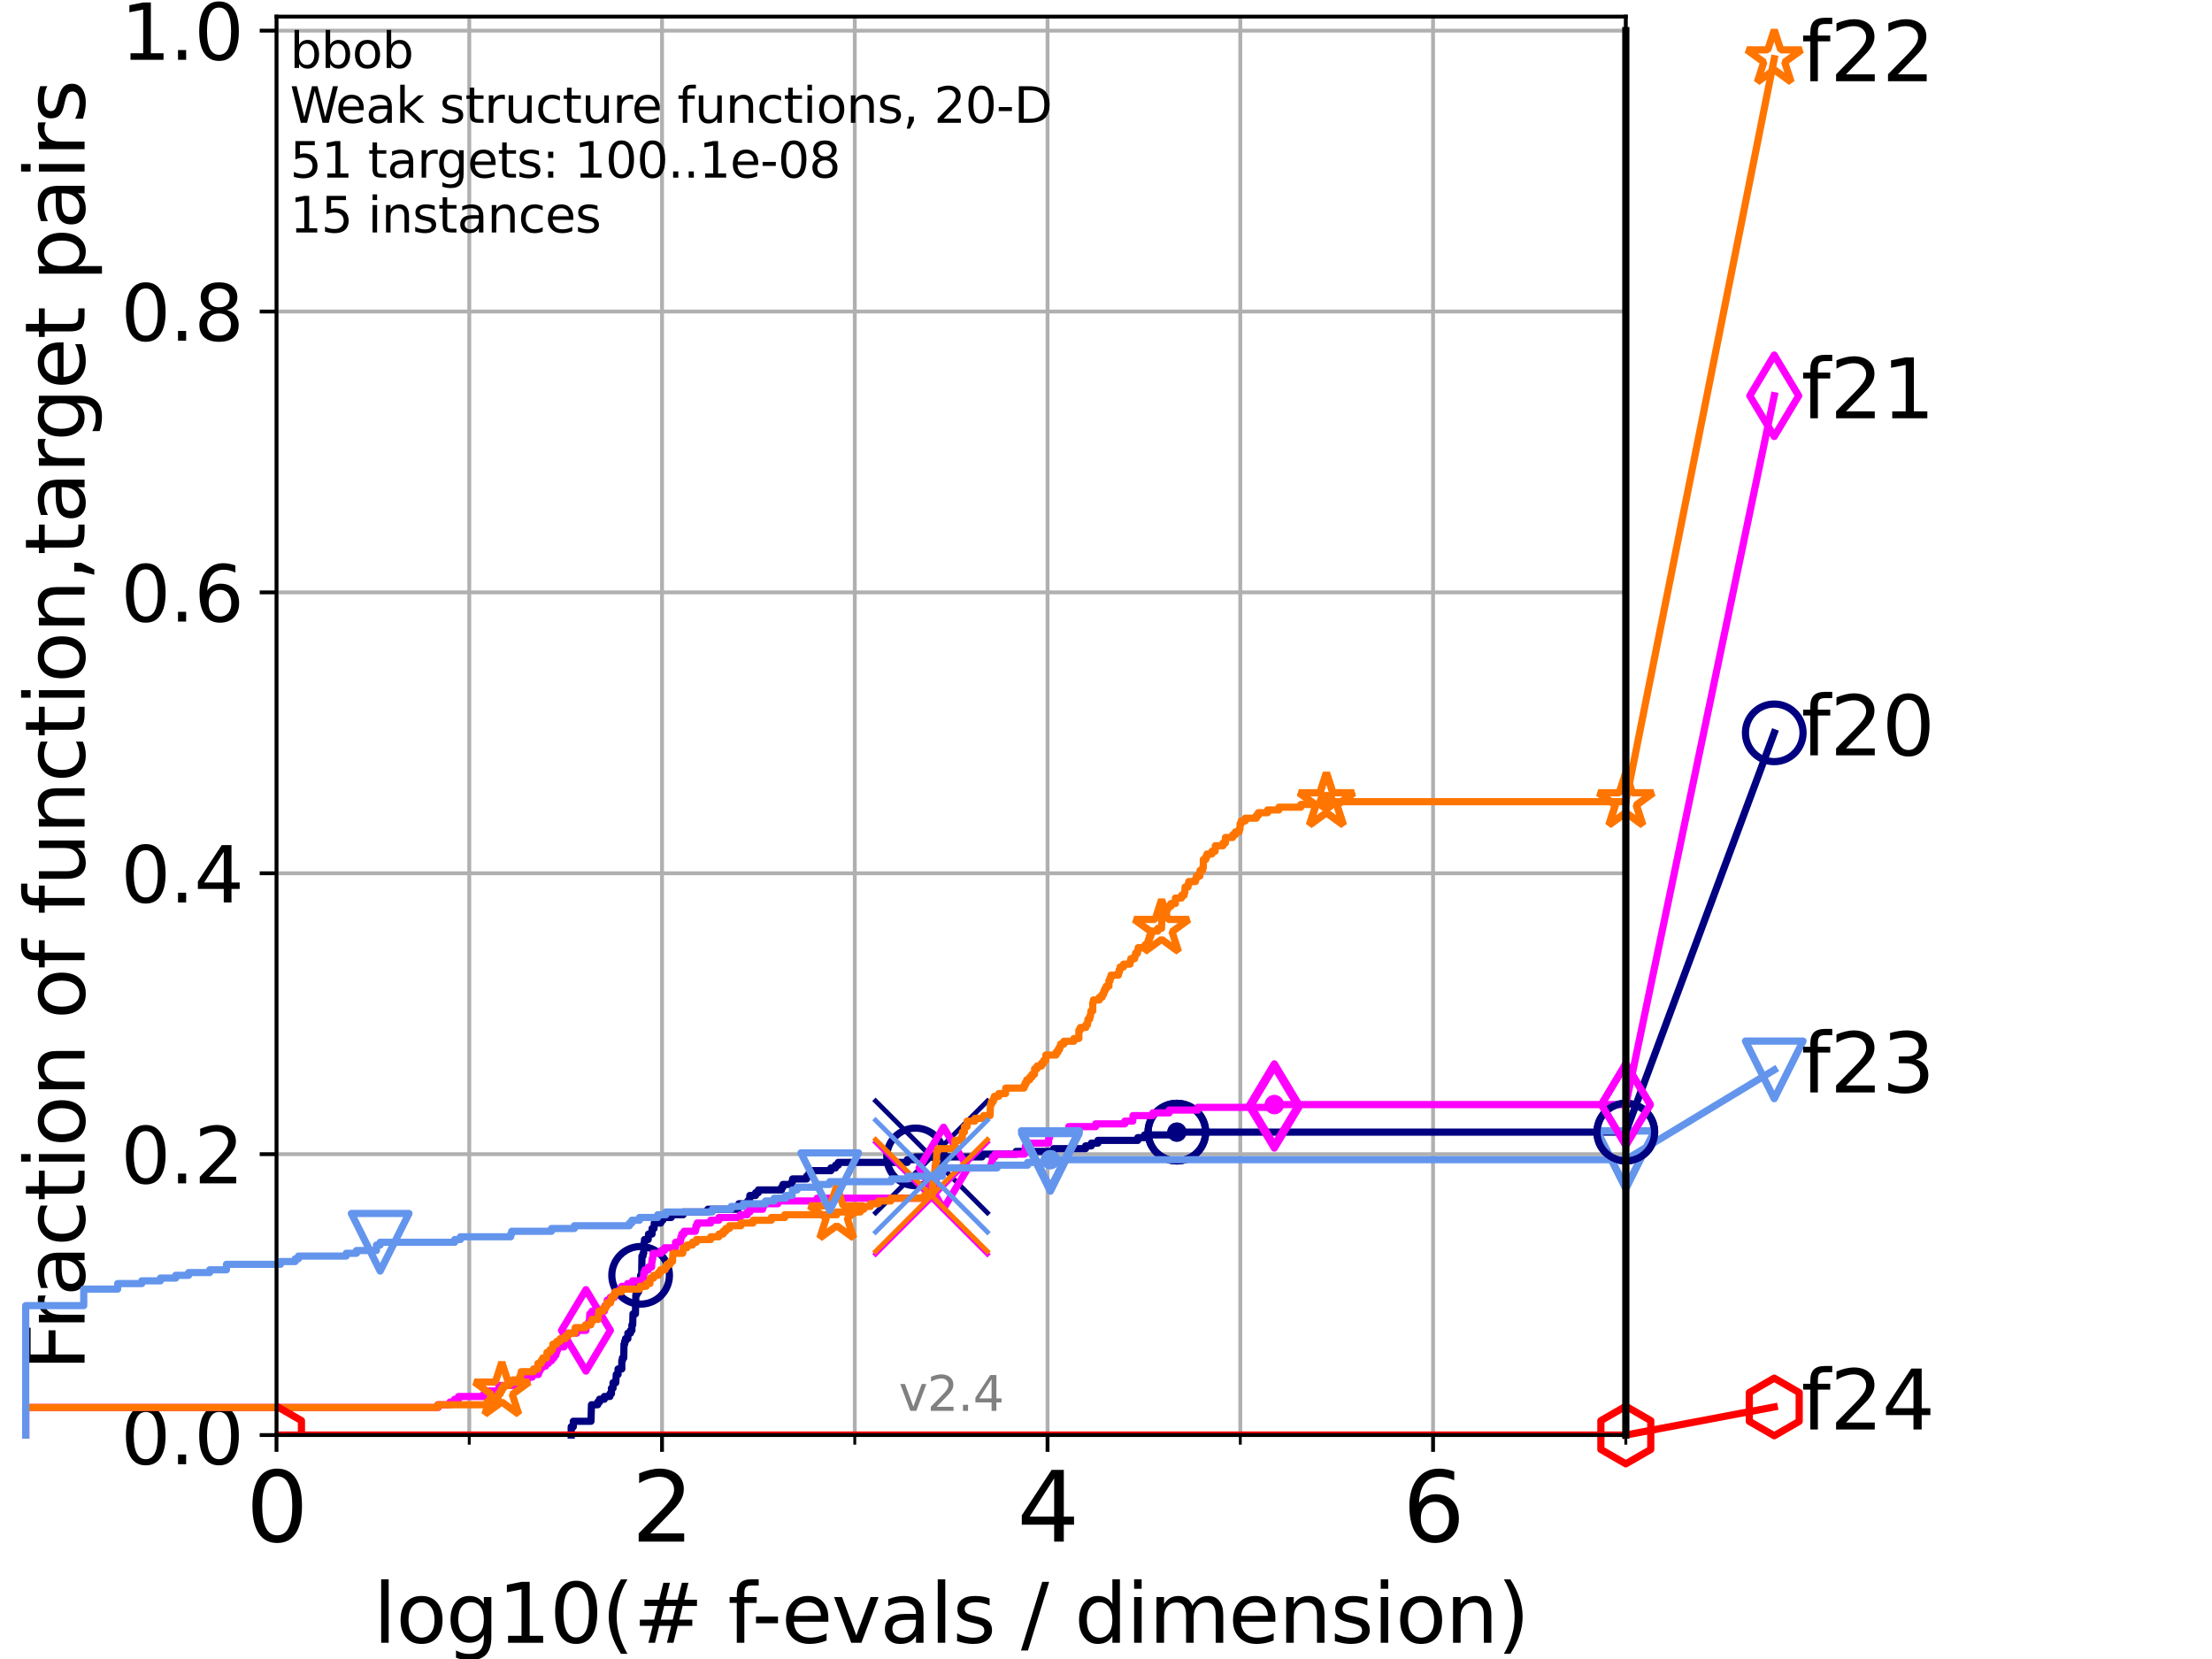 <?xml version="1.0" encoding="utf-8" standalone="no"?>
<!DOCTYPE svg PUBLIC "-//W3C//DTD SVG 1.1//EN"
  "http://www.w3.org/Graphics/SVG/1.1/DTD/svg11.dtd">
<svg height="345.6pt" version="1.1" viewBox="0 0 460.8 345.6" width="460.8pt" xmlns="http://www.w3.org/2000/svg" xmlns:xlink="http://www.w3.org/1999/xlink">
 <defs>
  <style type="text/css">*{stroke-linecap:butt;stroke-linejoin:round;}</style>
 </defs>
 <g id="figure_1">
  <g id="patch_1">
   <path d="M 0 345.6 
L 460.8 345.6 
L 460.8 0 
L 0 0 
z
" style="fill:#ffffff;"/>
  </g>
  <g id="axes_1">
   <g id="patch_2">
    <path d="M 57.6 298.944 
L 338.688 298.944 
L 338.688 3.456 
L 57.6 3.456 
z
" style="fill:#ffffff;"/>
   </g>
   <g id="matplotlib.axis_1">
    <g id="xtick_1">
     <g id="line2d_1">
      <path clip-path="url(#p11244eba39)" d="M 57.6 298.944 
L 57.6 3.456 
" style="fill:none;stroke:#b0b0b0;stroke-linecap:square;stroke-width:0.8;"/>
     </g>
     <g id="line2d_2">
      <defs>
       <path d="M 0 0 
L 0 3.5 
" id="m7b7a8f1fec" style="stroke:#000000;stroke-width:0.8;"/>
      </defs>
      <g>
       <use style="stroke:#000000;stroke-width:0.8;" x="57.6" xlink:href="#m7b7a8f1fec" y="298.944"/>
      </g>
     </g>
     <g id="text_1">
      <!-- 0 -->
      <g transform="translate(51.237 321.141)scale(0.2 -0.2)">
       <defs>
        <path d="M 2034 4250 
Q 1547 4250 1301 3770 
Q 1056 3291 1056 2328 
Q 1056 1369 1301 889 
Q 1547 409 2034 409 
Q 2525 409 2770 889 
Q 3016 1369 3016 2328 
Q 3016 3291 2770 3770 
Q 2525 4250 2034 4250 
z
M 2034 4750 
Q 2819 4750 3233 4129 
Q 3647 3509 3647 2328 
Q 3647 1150 3233 529 
Q 2819 -91 2034 -91 
Q 1250 -91 836 529 
Q 422 1150 422 2328 
Q 422 3509 836 4129 
Q 1250 4750 2034 4750 
z
" id="DejaVuSans-30" transform="scale(0.016)"/>
       </defs>
       <use xlink:href="#DejaVuSans-30"/>
      </g>
     </g>
    </g>
    <g id="xtick_2">
     <g id="line2d_3">
      <path clip-path="url(#p11244eba39)" d="M 137.911 298.944 
L 137.911 3.456 
" style="fill:none;stroke:#b0b0b0;stroke-linecap:square;stroke-width:0.8;"/>
     </g>
     <g id="line2d_4">
      <g>
       <use style="stroke:#000000;stroke-width:0.8;" x="137.911" xlink:href="#m7b7a8f1fec" y="298.944"/>
      </g>
     </g>
     <g id="text_2">
      <!-- 2 -->
      <g transform="translate(131.548 321.141)scale(0.2 -0.2)">
       <defs>
        <path d="M 1228 531 
L 3431 531 
L 3431 0 
L 469 0 
L 469 531 
Q 828 903 1448 1529 
Q 2069 2156 2228 2338 
Q 2531 2678 2651 2914 
Q 2772 3150 2772 3378 
Q 2772 3750 2511 3984 
Q 2250 4219 1831 4219 
Q 1534 4219 1204 4116 
Q 875 4013 500 3803 
L 500 4441 
Q 881 4594 1212 4672 
Q 1544 4750 1819 4750 
Q 2544 4750 2975 4387 
Q 3406 4025 3406 3419 
Q 3406 3131 3298 2873 
Q 3191 2616 2906 2266 
Q 2828 2175 2409 1742 
Q 1991 1309 1228 531 
z
" id="DejaVuSans-32" transform="scale(0.016)"/>
       </defs>
       <use xlink:href="#DejaVuSans-32"/>
      </g>
     </g>
    </g>
    <g id="xtick_3">
     <g id="line2d_5">
      <path clip-path="url(#p11244eba39)" d="M 218.222 298.944 
L 218.222 3.456 
" style="fill:none;stroke:#b0b0b0;stroke-linecap:square;stroke-width:0.8;"/>
     </g>
     <g id="line2d_6">
      <g>
       <use style="stroke:#000000;stroke-width:0.8;" x="218.222" xlink:href="#m7b7a8f1fec" y="298.944"/>
      </g>
     </g>
     <g id="text_3">
      <!-- 4 -->
      <g transform="translate(211.859 321.141)scale(0.2 -0.2)">
       <defs>
        <path d="M 2419 4116 
L 825 1625 
L 2419 1625 
L 2419 4116 
z
M 2253 4666 
L 3047 4666 
L 3047 1625 
L 3713 1625 
L 3713 1100 
L 3047 1100 
L 3047 0 
L 2419 0 
L 2419 1100 
L 313 1100 
L 313 1709 
L 2253 4666 
z
" id="DejaVuSans-34" transform="scale(0.016)"/>
       </defs>
       <use xlink:href="#DejaVuSans-34"/>
      </g>
     </g>
    </g>
    <g id="xtick_4">
     <g id="line2d_7">
      <path clip-path="url(#p11244eba39)" d="M 298.533 298.944 
L 298.533 3.456 
" style="fill:none;stroke:#b0b0b0;stroke-linecap:square;stroke-width:0.8;"/>
     </g>
     <g id="line2d_8">
      <g>
       <use style="stroke:#000000;stroke-width:0.8;" x="298.533" xlink:href="#m7b7a8f1fec" y="298.944"/>
      </g>
     </g>
     <g id="text_4">
      <!-- 6 -->
      <g transform="translate(292.17 321.141)scale(0.2 -0.2)">
       <defs>
        <path d="M 2113 2584 
Q 1688 2584 1439 2293 
Q 1191 2003 1191 1497 
Q 1191 994 1439 701 
Q 1688 409 2113 409 
Q 2538 409 2786 701 
Q 3034 994 3034 1497 
Q 3034 2003 2786 2293 
Q 2538 2584 2113 2584 
z
M 3366 4563 
L 3366 3988 
Q 3128 4100 2886 4159 
Q 2644 4219 2406 4219 
Q 1781 4219 1451 3797 
Q 1122 3375 1075 2522 
Q 1259 2794 1537 2939 
Q 1816 3084 2150 3084 
Q 2853 3084 3261 2657 
Q 3669 2231 3669 1497 
Q 3669 778 3244 343 
Q 2819 -91 2113 -91 
Q 1303 -91 875 529 
Q 447 1150 447 2328 
Q 447 3434 972 4092 
Q 1497 4750 2381 4750 
Q 2619 4750 2861 4703 
Q 3103 4656 3366 4563 
z
" id="DejaVuSans-36" transform="scale(0.016)"/>
       </defs>
       <use xlink:href="#DejaVuSans-36"/>
      </g>
     </g>
    </g>
    <g id="xtick_5">
     <g id="line2d_9">
      <path clip-path="url(#p11244eba39)" d="M 97.755 298.944 
L 97.755 3.456 
" style="fill:none;stroke:#b0b0b0;stroke-linecap:square;stroke-width:0.8;"/>
     </g>
     <g id="line2d_10">
      <defs>
       <path d="M 0 0 
L 0 2 
" id="mbb6ff97921" style="stroke:#000000;stroke-width:0.6;"/>
      </defs>
      <g>
       <use style="stroke:#000000;stroke-width:0.6;" x="97.755" xlink:href="#mbb6ff97921" y="298.944"/>
      </g>
     </g>
    </g>
    <g id="xtick_6">
     <g id="line2d_11">
      <path clip-path="url(#p11244eba39)" d="M 178.066 298.944 
L 178.066 3.456 
" style="fill:none;stroke:#b0b0b0;stroke-linecap:square;stroke-width:0.8;"/>
     </g>
     <g id="line2d_12">
      <g>
       <use style="stroke:#000000;stroke-width:0.6;" x="178.066" xlink:href="#mbb6ff97921" y="298.944"/>
      </g>
     </g>
    </g>
    <g id="xtick_7">
     <g id="line2d_13">
      <path clip-path="url(#p11244eba39)" d="M 258.377 298.944 
L 258.377 3.456 
" style="fill:none;stroke:#b0b0b0;stroke-linecap:square;stroke-width:0.8;"/>
     </g>
     <g id="line2d_14">
      <g>
       <use style="stroke:#000000;stroke-width:0.6;" x="258.377" xlink:href="#mbb6ff97921" y="298.944"/>
      </g>
     </g>
    </g>
    <g id="xtick_8">
     <g id="line2d_15">
      <path clip-path="url(#p11244eba39)" d="M 338.688 298.944 
L 338.688 3.456 
" style="fill:none;stroke:#b0b0b0;stroke-linecap:square;stroke-width:0.8;"/>
     </g>
     <g id="line2d_16">
      <g>
       <use style="stroke:#000000;stroke-width:0.6;" x="338.688" xlink:href="#mbb6ff97921" y="298.944"/>
      </g>
     </g>
    </g>
    <g id="text_5">
     <!-- log10(# f-evals / dimension) -->
     <g transform="translate(77.764 342.218)scale(0.17 -0.17)">
      <defs>
       <path d="M 603 4863 
L 1178 4863 
L 1178 0 
L 603 0 
L 603 4863 
z
" id="DejaVuSans-6c" transform="scale(0.016)"/>
       <path d="M 1959 3097 
Q 1497 3097 1228 2736 
Q 959 2375 959 1747 
Q 959 1119 1226 758 
Q 1494 397 1959 397 
Q 2419 397 2687 759 
Q 2956 1122 2956 1747 
Q 2956 2369 2687 2733 
Q 2419 3097 1959 3097 
z
M 1959 3584 
Q 2709 3584 3137 3096 
Q 3566 2609 3566 1747 
Q 3566 888 3137 398 
Q 2709 -91 1959 -91 
Q 1206 -91 779 398 
Q 353 888 353 1747 
Q 353 2609 779 3096 
Q 1206 3584 1959 3584 
z
" id="DejaVuSans-6f" transform="scale(0.016)"/>
       <path d="M 2906 1791 
Q 2906 2416 2648 2759 
Q 2391 3103 1925 3103 
Q 1463 3103 1205 2759 
Q 947 2416 947 1791 
Q 947 1169 1205 825 
Q 1463 481 1925 481 
Q 2391 481 2648 825 
Q 2906 1169 2906 1791 
z
M 3481 434 
Q 3481 -459 3084 -895 
Q 2688 -1331 1869 -1331 
Q 1566 -1331 1297 -1286 
Q 1028 -1241 775 -1147 
L 775 -588 
Q 1028 -725 1275 -790 
Q 1522 -856 1778 -856 
Q 2344 -856 2625 -561 
Q 2906 -266 2906 331 
L 2906 616 
Q 2728 306 2450 153 
Q 2172 0 1784 0 
Q 1141 0 747 490 
Q 353 981 353 1791 
Q 353 2603 747 3093 
Q 1141 3584 1784 3584 
Q 2172 3584 2450 3431 
Q 2728 3278 2906 2969 
L 2906 3500 
L 3481 3500 
L 3481 434 
z
" id="DejaVuSans-67" transform="scale(0.016)"/>
       <path d="M 794 531 
L 1825 531 
L 1825 4091 
L 703 3866 
L 703 4441 
L 1819 4666 
L 2450 4666 
L 2450 531 
L 3481 531 
L 3481 0 
L 794 0 
L 794 531 
z
" id="DejaVuSans-31" transform="scale(0.016)"/>
       <path d="M 1984 4856 
Q 1566 4138 1362 3434 
Q 1159 2731 1159 2009 
Q 1159 1288 1364 580 
Q 1569 -128 1984 -844 
L 1484 -844 
Q 1016 -109 783 600 
Q 550 1309 550 2009 
Q 550 2706 781 3412 
Q 1013 4119 1484 4856 
L 1984 4856 
z
" id="DejaVuSans-28" transform="scale(0.016)"/>
       <path d="M 3272 2816 
L 2363 2816 
L 2100 1772 
L 3016 1772 
L 3272 2816 
z
M 2803 4594 
L 2478 3297 
L 3391 3297 
L 3719 4594 
L 4219 4594 
L 3897 3297 
L 4872 3297 
L 4872 2816 
L 3775 2816 
L 3519 1772 
L 4513 1772 
L 4513 1294 
L 3397 1294 
L 3072 0 
L 2572 0 
L 2894 1294 
L 1978 1294 
L 1656 0 
L 1153 0 
L 1478 1294 
L 494 1294 
L 494 1772 
L 1594 1772 
L 1856 2816 
L 850 2816 
L 850 3297 
L 1978 3297 
L 2297 4594 
L 2803 4594 
z
" id="DejaVuSans-23" transform="scale(0.016)"/>
       <path id="DejaVuSans-20" transform="scale(0.016)"/>
       <path d="M 2375 4863 
L 2375 4384 
L 1825 4384 
Q 1516 4384 1395 4259 
Q 1275 4134 1275 3809 
L 1275 3500 
L 2222 3500 
L 2222 3053 
L 1275 3053 
L 1275 0 
L 697 0 
L 697 3053 
L 147 3053 
L 147 3500 
L 697 3500 
L 697 3744 
Q 697 4328 969 4595 
Q 1241 4863 1831 4863 
L 2375 4863 
z
" id="DejaVuSans-66" transform="scale(0.016)"/>
       <path d="M 313 2009 
L 1997 2009 
L 1997 1497 
L 313 1497 
L 313 2009 
z
" id="DejaVuSans-2d" transform="scale(0.016)"/>
       <path d="M 3597 1894 
L 3597 1613 
L 953 1613 
Q 991 1019 1311 708 
Q 1631 397 2203 397 
Q 2534 397 2845 478 
Q 3156 559 3463 722 
L 3463 178 
Q 3153 47 2828 -22 
Q 2503 -91 2169 -91 
Q 1331 -91 842 396 
Q 353 884 353 1716 
Q 353 2575 817 3079 
Q 1281 3584 2069 3584 
Q 2775 3584 3186 3129 
Q 3597 2675 3597 1894 
z
M 3022 2063 
Q 3016 2534 2758 2815 
Q 2500 3097 2075 3097 
Q 1594 3097 1305 2825 
Q 1016 2553 972 2059 
L 3022 2063 
z
" id="DejaVuSans-65" transform="scale(0.016)"/>
       <path d="M 191 3500 
L 800 3500 
L 1894 563 
L 2988 3500 
L 3597 3500 
L 2284 0 
L 1503 0 
L 191 3500 
z
" id="DejaVuSans-76" transform="scale(0.016)"/>
       <path d="M 2194 1759 
Q 1497 1759 1228 1600 
Q 959 1441 959 1056 
Q 959 750 1161 570 
Q 1363 391 1709 391 
Q 2188 391 2477 730 
Q 2766 1069 2766 1631 
L 2766 1759 
L 2194 1759 
z
M 3341 1997 
L 3341 0 
L 2766 0 
L 2766 531 
Q 2569 213 2275 61 
Q 1981 -91 1556 -91 
Q 1019 -91 701 211 
Q 384 513 384 1019 
Q 384 1609 779 1909 
Q 1175 2209 1959 2209 
L 2766 2209 
L 2766 2266 
Q 2766 2663 2505 2880 
Q 2244 3097 1772 3097 
Q 1472 3097 1187 3025 
Q 903 2953 641 2809 
L 641 3341 
Q 956 3463 1253 3523 
Q 1550 3584 1831 3584 
Q 2591 3584 2966 3190 
Q 3341 2797 3341 1997 
z
" id="DejaVuSans-61" transform="scale(0.016)"/>
       <path d="M 2834 3397 
L 2834 2853 
Q 2591 2978 2328 3040 
Q 2066 3103 1784 3103 
Q 1356 3103 1142 2972 
Q 928 2841 928 2578 
Q 928 2378 1081 2264 
Q 1234 2150 1697 2047 
L 1894 2003 
Q 2506 1872 2764 1633 
Q 3022 1394 3022 966 
Q 3022 478 2636 193 
Q 2250 -91 1575 -91 
Q 1294 -91 989 -36 
Q 684 19 347 128 
L 347 722 
Q 666 556 975 473 
Q 1284 391 1588 391 
Q 1994 391 2212 530 
Q 2431 669 2431 922 
Q 2431 1156 2273 1281 
Q 2116 1406 1581 1522 
L 1381 1569 
Q 847 1681 609 1914 
Q 372 2147 372 2553 
Q 372 3047 722 3315 
Q 1072 3584 1716 3584 
Q 2034 3584 2315 3537 
Q 2597 3491 2834 3397 
z
" id="DejaVuSans-73" transform="scale(0.016)"/>
       <path d="M 1625 4666 
L 2156 4666 
L 531 -594 
L 0 -594 
L 1625 4666 
z
" id="DejaVuSans-2f" transform="scale(0.016)"/>
       <path d="M 2906 2969 
L 2906 4863 
L 3481 4863 
L 3481 0 
L 2906 0 
L 2906 525 
Q 2725 213 2448 61 
Q 2172 -91 1784 -91 
Q 1150 -91 751 415 
Q 353 922 353 1747 
Q 353 2572 751 3078 
Q 1150 3584 1784 3584 
Q 2172 3584 2448 3432 
Q 2725 3281 2906 2969 
z
M 947 1747 
Q 947 1113 1208 752 
Q 1469 391 1925 391 
Q 2381 391 2643 752 
Q 2906 1113 2906 1747 
Q 2906 2381 2643 2742 
Q 2381 3103 1925 3103 
Q 1469 3103 1208 2742 
Q 947 2381 947 1747 
z
" id="DejaVuSans-64" transform="scale(0.016)"/>
       <path d="M 603 3500 
L 1178 3500 
L 1178 0 
L 603 0 
L 603 3500 
z
M 603 4863 
L 1178 4863 
L 1178 4134 
L 603 4134 
L 603 4863 
z
" id="DejaVuSans-69" transform="scale(0.016)"/>
       <path d="M 3328 2828 
Q 3544 3216 3844 3400 
Q 4144 3584 4550 3584 
Q 5097 3584 5394 3201 
Q 5691 2819 5691 2113 
L 5691 0 
L 5113 0 
L 5113 2094 
Q 5113 2597 4934 2840 
Q 4756 3084 4391 3084 
Q 3944 3084 3684 2787 
Q 3425 2491 3425 1978 
L 3425 0 
L 2847 0 
L 2847 2094 
Q 2847 2600 2669 2842 
Q 2491 3084 2119 3084 
Q 1678 3084 1418 2786 
Q 1159 2488 1159 1978 
L 1159 0 
L 581 0 
L 581 3500 
L 1159 3500 
L 1159 2956 
Q 1356 3278 1631 3431 
Q 1906 3584 2284 3584 
Q 2666 3584 2933 3390 
Q 3200 3197 3328 2828 
z
" id="DejaVuSans-6d" transform="scale(0.016)"/>
       <path d="M 3513 2113 
L 3513 0 
L 2938 0 
L 2938 2094 
Q 2938 2591 2744 2837 
Q 2550 3084 2163 3084 
Q 1697 3084 1428 2787 
Q 1159 2491 1159 1978 
L 1159 0 
L 581 0 
L 581 3500 
L 1159 3500 
L 1159 2956 
Q 1366 3272 1645 3428 
Q 1925 3584 2291 3584 
Q 2894 3584 3203 3211 
Q 3513 2838 3513 2113 
z
" id="DejaVuSans-6e" transform="scale(0.016)"/>
       <path d="M 513 4856 
L 1013 4856 
Q 1481 4119 1714 3412 
Q 1947 2706 1947 2009 
Q 1947 1309 1714 600 
Q 1481 -109 1013 -844 
L 513 -844 
Q 928 -128 1133 580 
Q 1338 1288 1338 2009 
Q 1338 2731 1133 3434 
Q 928 4138 513 4856 
z
" id="DejaVuSans-29" transform="scale(0.016)"/>
      </defs>
      <use xlink:href="#DejaVuSans-6c"/>
      <use x="27.783" xlink:href="#DejaVuSans-6f"/>
      <use x="88.965" xlink:href="#DejaVuSans-67"/>
      <use x="152.441" xlink:href="#DejaVuSans-31"/>
      <use x="216.064" xlink:href="#DejaVuSans-30"/>
      <use x="279.688" xlink:href="#DejaVuSans-28"/>
      <use x="318.701" xlink:href="#DejaVuSans-23"/>
      <use x="402.49" xlink:href="#DejaVuSans-20"/>
      <use x="434.277" xlink:href="#DejaVuSans-66"/>
      <use x="463.982" xlink:href="#DejaVuSans-2d"/>
      <use x="500.066" xlink:href="#DejaVuSans-65"/>
      <use x="561.59" xlink:href="#DejaVuSans-76"/>
      <use x="620.77" xlink:href="#DejaVuSans-61"/>
      <use x="682.049" xlink:href="#DejaVuSans-6c"/>
      <use x="709.832" xlink:href="#DejaVuSans-73"/>
      <use x="761.932" xlink:href="#DejaVuSans-20"/>
      <use x="793.719" xlink:href="#DejaVuSans-2f"/>
      <use x="827.41" xlink:href="#DejaVuSans-20"/>
      <use x="859.197" xlink:href="#DejaVuSans-64"/>
      <use x="922.674" xlink:href="#DejaVuSans-69"/>
      <use x="950.457" xlink:href="#DejaVuSans-6d"/>
      <use x="1047.869" xlink:href="#DejaVuSans-65"/>
      <use x="1109.393" xlink:href="#DejaVuSans-6e"/>
      <use x="1172.771" xlink:href="#DejaVuSans-73"/>
      <use x="1224.871" xlink:href="#DejaVuSans-69"/>
      <use x="1252.654" xlink:href="#DejaVuSans-6f"/>
      <use x="1313.836" xlink:href="#DejaVuSans-6e"/>
      <use x="1377.215" xlink:href="#DejaVuSans-29"/>
     </g>
    </g>
   </g>
   <g id="matplotlib.axis_2">
    <g id="ytick_1">
     <g id="line2d_17">
      <path clip-path="url(#p11244eba39)" d="M 57.6 298.944 
L 338.688 298.944 
" style="fill:none;stroke:#b0b0b0;stroke-linecap:square;stroke-width:0.8;"/>
     </g>
     <g id="line2d_18">
      <defs>
       <path d="M 0 0 
L -3.5 0 
" id="m25467fbb8b" style="stroke:#000000;stroke-width:0.8;"/>
      </defs>
      <g>
       <use style="stroke:#000000;stroke-width:0.8;" x="57.6" xlink:href="#m25467fbb8b" y="298.944"/>
      </g>
     </g>
     <g id="text_6">
      <!-- 0.0 -->
      <g transform="translate(25.155 305.023)scale(0.16 -0.16)">
       <defs>
        <path d="M 684 794 
L 1344 794 
L 1344 0 
L 684 0 
L 684 794 
z
" id="DejaVuSans-2e" transform="scale(0.016)"/>
       </defs>
       <use xlink:href="#DejaVuSans-30"/>
       <use x="63.623" xlink:href="#DejaVuSans-2e"/>
       <use x="95.41" xlink:href="#DejaVuSans-30"/>
      </g>
     </g>
    </g>
    <g id="ytick_2">
     <g id="line2d_19">
      <path clip-path="url(#p11244eba39)" d="M 57.6 240.432 
L 338.688 240.432 
" style="fill:none;stroke:#b0b0b0;stroke-linecap:square;stroke-width:0.8;"/>
     </g>
     <g id="line2d_20">
      <g>
       <use style="stroke:#000000;stroke-width:0.8;" x="57.6" xlink:href="#m25467fbb8b" y="240.432"/>
      </g>
     </g>
     <g id="text_7">
      <!-- 0.2 -->
      <g transform="translate(25.155 246.51)scale(0.16 -0.16)">
       <use xlink:href="#DejaVuSans-30"/>
       <use x="63.623" xlink:href="#DejaVuSans-2e"/>
       <use x="95.41" xlink:href="#DejaVuSans-32"/>
      </g>
     </g>
    </g>
    <g id="ytick_3">
     <g id="line2d_21">
      <path clip-path="url(#p11244eba39)" d="M 57.6 181.919 
L 338.688 181.919 
" style="fill:none;stroke:#b0b0b0;stroke-linecap:square;stroke-width:0.8;"/>
     </g>
     <g id="line2d_22">
      <g>
       <use style="stroke:#000000;stroke-width:0.8;" x="57.6" xlink:href="#m25467fbb8b" y="181.919"/>
      </g>
     </g>
     <g id="text_8">
      <!-- 0.4 -->
      <g transform="translate(25.155 187.998)scale(0.16 -0.16)">
       <use xlink:href="#DejaVuSans-30"/>
       <use x="63.623" xlink:href="#DejaVuSans-2e"/>
       <use x="95.41" xlink:href="#DejaVuSans-34"/>
      </g>
     </g>
    </g>
    <g id="ytick_4">
     <g id="line2d_23">
      <path clip-path="url(#p11244eba39)" d="M 57.6 123.407 
L 338.688 123.407 
" style="fill:none;stroke:#b0b0b0;stroke-linecap:square;stroke-width:0.8;"/>
     </g>
     <g id="line2d_24">
      <g>
       <use style="stroke:#000000;stroke-width:0.8;" x="57.6" xlink:href="#m25467fbb8b" y="123.407"/>
      </g>
     </g>
     <g id="text_9">
      <!-- 0.6 -->
      <g transform="translate(25.155 129.485)scale(0.16 -0.16)">
       <use xlink:href="#DejaVuSans-30"/>
       <use x="63.623" xlink:href="#DejaVuSans-2e"/>
       <use x="95.41" xlink:href="#DejaVuSans-36"/>
      </g>
     </g>
    </g>
    <g id="ytick_5">
     <g id="line2d_25">
      <path clip-path="url(#p11244eba39)" d="M 57.6 64.894 
L 338.688 64.894 
" style="fill:none;stroke:#b0b0b0;stroke-linecap:square;stroke-width:0.8;"/>
     </g>
     <g id="line2d_26">
      <g>
       <use style="stroke:#000000;stroke-width:0.8;" x="57.6" xlink:href="#m25467fbb8b" y="64.894"/>
      </g>
     </g>
     <g id="text_10">
      <!-- 0.8 -->
      <g transform="translate(25.155 70.973)scale(0.16 -0.16)">
       <defs>
        <path d="M 2034 2216 
Q 1584 2216 1326 1975 
Q 1069 1734 1069 1313 
Q 1069 891 1326 650 
Q 1584 409 2034 409 
Q 2484 409 2743 651 
Q 3003 894 3003 1313 
Q 3003 1734 2745 1975 
Q 2488 2216 2034 2216 
z
M 1403 2484 
Q 997 2584 770 2862 
Q 544 3141 544 3541 
Q 544 4100 942 4425 
Q 1341 4750 2034 4750 
Q 2731 4750 3128 4425 
Q 3525 4100 3525 3541 
Q 3525 3141 3298 2862 
Q 3072 2584 2669 2484 
Q 3125 2378 3379 2068 
Q 3634 1759 3634 1313 
Q 3634 634 3220 271 
Q 2806 -91 2034 -91 
Q 1263 -91 848 271 
Q 434 634 434 1313 
Q 434 1759 690 2068 
Q 947 2378 1403 2484 
z
M 1172 3481 
Q 1172 3119 1398 2916 
Q 1625 2713 2034 2713 
Q 2441 2713 2670 2916 
Q 2900 3119 2900 3481 
Q 2900 3844 2670 4047 
Q 2441 4250 2034 4250 
Q 1625 4250 1398 4047 
Q 1172 3844 1172 3481 
z
" id="DejaVuSans-38" transform="scale(0.016)"/>
       </defs>
       <use xlink:href="#DejaVuSans-30"/>
       <use x="63.623" xlink:href="#DejaVuSans-2e"/>
       <use x="95.41" xlink:href="#DejaVuSans-38"/>
      </g>
     </g>
    </g>
    <g id="ytick_6">
     <g id="line2d_27">
      <path clip-path="url(#p11244eba39)" d="M 57.6 6.382 
L 338.688 6.382 
" style="fill:none;stroke:#b0b0b0;stroke-linecap:square;stroke-width:0.8;"/>
     </g>
     <g id="line2d_28">
      <g>
       <use style="stroke:#000000;stroke-width:0.8;" x="57.6" xlink:href="#m25467fbb8b" y="6.382"/>
      </g>
     </g>
     <g id="text_11">
      <!-- 1.0 -->
      <g transform="translate(25.155 12.46)scale(0.16 -0.16)">
       <use xlink:href="#DejaVuSans-31"/>
       <use x="63.623" xlink:href="#DejaVuSans-2e"/>
       <use x="95.41" xlink:href="#DejaVuSans-30"/>
      </g>
     </g>
    </g>
    <g id="text_12">
     <!-- Fraction of function,target pairs -->
     <g transform="translate(17.62 285.585)rotate(-90)scale(0.17 -0.17)">
      <defs>
       <path d="M 628 4666 
L 3309 4666 
L 3309 4134 
L 1259 4134 
L 1259 2759 
L 3109 2759 
L 3109 2228 
L 1259 2228 
L 1259 0 
L 628 0 
L 628 4666 
z
" id="DejaVuSans-46" transform="scale(0.016)"/>
       <path d="M 2631 2963 
Q 2534 3019 2420 3045 
Q 2306 3072 2169 3072 
Q 1681 3072 1420 2755 
Q 1159 2438 1159 1844 
L 1159 0 
L 581 0 
L 581 3500 
L 1159 3500 
L 1159 2956 
Q 1341 3275 1631 3429 
Q 1922 3584 2338 3584 
Q 2397 3584 2469 3576 
Q 2541 3569 2628 3553 
L 2631 2963 
z
" id="DejaVuSans-72" transform="scale(0.016)"/>
       <path d="M 3122 3366 
L 3122 2828 
Q 2878 2963 2633 3030 
Q 2388 3097 2138 3097 
Q 1578 3097 1268 2742 
Q 959 2388 959 1747 
Q 959 1106 1268 751 
Q 1578 397 2138 397 
Q 2388 397 2633 464 
Q 2878 531 3122 666 
L 3122 134 
Q 2881 22 2623 -34 
Q 2366 -91 2075 -91 
Q 1284 -91 818 406 
Q 353 903 353 1747 
Q 353 2603 823 3093 
Q 1294 3584 2113 3584 
Q 2378 3584 2631 3529 
Q 2884 3475 3122 3366 
z
" id="DejaVuSans-63" transform="scale(0.016)"/>
       <path d="M 1172 4494 
L 1172 3500 
L 2356 3500 
L 2356 3053 
L 1172 3053 
L 1172 1153 
Q 1172 725 1289 603 
Q 1406 481 1766 481 
L 2356 481 
L 2356 0 
L 1766 0 
Q 1100 0 847 248 
Q 594 497 594 1153 
L 594 3053 
L 172 3053 
L 172 3500 
L 594 3500 
L 594 4494 
L 1172 4494 
z
" id="DejaVuSans-74" transform="scale(0.016)"/>
       <path d="M 544 1381 
L 544 3500 
L 1119 3500 
L 1119 1403 
Q 1119 906 1312 657 
Q 1506 409 1894 409 
Q 2359 409 2629 706 
Q 2900 1003 2900 1516 
L 2900 3500 
L 3475 3500 
L 3475 0 
L 2900 0 
L 2900 538 
Q 2691 219 2414 64 
Q 2138 -91 1772 -91 
Q 1169 -91 856 284 
Q 544 659 544 1381 
z
M 1991 3584 
L 1991 3584 
z
" id="DejaVuSans-75" transform="scale(0.016)"/>
       <path d="M 750 794 
L 1409 794 
L 1409 256 
L 897 -744 
L 494 -744 
L 750 256 
L 750 794 
z
" id="DejaVuSans-2c" transform="scale(0.016)"/>
       <path d="M 1159 525 
L 1159 -1331 
L 581 -1331 
L 581 3500 
L 1159 3500 
L 1159 2969 
Q 1341 3281 1617 3432 
Q 1894 3584 2278 3584 
Q 2916 3584 3314 3078 
Q 3713 2572 3713 1747 
Q 3713 922 3314 415 
Q 2916 -91 2278 -91 
Q 1894 -91 1617 61 
Q 1341 213 1159 525 
z
M 3116 1747 
Q 3116 2381 2855 2742 
Q 2594 3103 2138 3103 
Q 1681 3103 1420 2742 
Q 1159 2381 1159 1747 
Q 1159 1113 1420 752 
Q 1681 391 2138 391 
Q 2594 391 2855 752 
Q 3116 1113 3116 1747 
z
" id="DejaVuSans-70" transform="scale(0.016)"/>
      </defs>
      <use xlink:href="#DejaVuSans-46"/>
      <use x="50.27" xlink:href="#DejaVuSans-72"/>
      <use x="91.383" xlink:href="#DejaVuSans-61"/>
      <use x="152.662" xlink:href="#DejaVuSans-63"/>
      <use x="207.643" xlink:href="#DejaVuSans-74"/>
      <use x="246.852" xlink:href="#DejaVuSans-69"/>
      <use x="274.635" xlink:href="#DejaVuSans-6f"/>
      <use x="335.816" xlink:href="#DejaVuSans-6e"/>
      <use x="399.195" xlink:href="#DejaVuSans-20"/>
      <use x="430.982" xlink:href="#DejaVuSans-6f"/>
      <use x="492.164" xlink:href="#DejaVuSans-66"/>
      <use x="527.369" xlink:href="#DejaVuSans-20"/>
      <use x="559.156" xlink:href="#DejaVuSans-66"/>
      <use x="594.361" xlink:href="#DejaVuSans-75"/>
      <use x="657.74" xlink:href="#DejaVuSans-6e"/>
      <use x="721.119" xlink:href="#DejaVuSans-63"/>
      <use x="776.1" xlink:href="#DejaVuSans-74"/>
      <use x="815.309" xlink:href="#DejaVuSans-69"/>
      <use x="843.092" xlink:href="#DejaVuSans-6f"/>
      <use x="904.273" xlink:href="#DejaVuSans-6e"/>
      <use x="967.652" xlink:href="#DejaVuSans-2c"/>
      <use x="999.439" xlink:href="#DejaVuSans-74"/>
      <use x="1038.648" xlink:href="#DejaVuSans-61"/>
      <use x="1099.928" xlink:href="#DejaVuSans-72"/>
      <use x="1139.291" xlink:href="#DejaVuSans-67"/>
      <use x="1202.768" xlink:href="#DejaVuSans-65"/>
      <use x="1264.291" xlink:href="#DejaVuSans-74"/>
      <use x="1303.5" xlink:href="#DejaVuSans-20"/>
      <use x="1335.287" xlink:href="#DejaVuSans-70"/>
      <use x="1398.764" xlink:href="#DejaVuSans-61"/>
      <use x="1460.043" xlink:href="#DejaVuSans-69"/>
      <use x="1487.826" xlink:href="#DejaVuSans-72"/>
      <use x="1528.939" xlink:href="#DejaVuSans-73"/>
     </g>
    </g>
   </g>
   <g id="line2d_29">
    <defs>
     <path d="M 0 1.5 
C 0.398 1.5 0.779 1.342 1.061 1.061 
C 1.342 0.779 1.5 0.398 1.5 0 
C 1.5 -0.398 1.342 -0.779 1.061 -1.061 
C 0.779 -1.342 0.398 -1.5 0 -1.5 
C -0.398 -1.5 -0.779 -1.342 -1.061 -1.061 
C -1.342 -0.779 -1.5 -0.398 -1.5 0 
C -1.5 0.398 -1.342 0.779 -1.061 1.061 
C -0.779 1.342 -0.398 1.5 0 1.5 
z
" id="mdc954a36b0" style="stroke:#000080;"/>
    </defs>
    <g>
     <use style="fill:#000080;stroke:#000080;" x="245.163" xlink:href="#mdc954a36b0" y="235.842"/>
     <use style="fill:#000080;stroke:#000080;" x="245.163" xlink:href="#mdc954a36b0" y="235.842"/>
    </g>
   </g>
   <g id="line2d_30">
    <path d="M 118.994 298.944 
L 118.994 297.223 
L 119.427 297.223 
L 119.427 296.076 
L 123.111 296.076 
L 123.213 292.634 
L 124.52 292.634 
L 124.52 292.06 
L 124.892 292.06 
L 124.892 291.487 
L 125.892 291.487 
L 125.892 290.913 
L 127.052 290.913 
L 127.052 290.339 
L 127.374 290.339 
L 127.374 289.192 
L 127.706 289.192 
L 127.706 288.045 
L 128.275 288.045 
L 128.381 286.324 
L 128.754 286.324 
L 128.754 285.176 
L 129.532 285.176 
L 129.532 283.455 
L 129.658 283.455 
L 129.658 282.882 
L 129.936 282.882 
L 129.991 280.013 
L 130.128 280.013 
L 130.128 279.44 
L 130.304 279.44 
L 130.304 278.866 
L 130.796 278.866 
L 130.796 277.719 
L 131.338 277.719 
L 131.338 277.145 
L 131.641 277.145 
L 131.641 275.998 
L 131.802 275.998 
L 131.864 273.703 
L 132.375 273.703 
L 132.458 269.688 
L 132.683 269.688 
L 132.683 269.114 
L 133.033 269.114 
L 133.056 267.393 
L 133.454 267.393 
L 133.454 265.672 
L 133.667 265.672 
L 133.734 261.657 
L 133.954 261.657 
L 133.954 261.083 
L 134.096 261.083 
L 134.182 258.788 
L 134.268 258.788 
L 134.268 258.215 
L 135.025 258.215 
L 135.107 257.067 
L 135.839 257.067 
L 135.839 255.92 
L 136.247 255.92 
L 136.295 254.773 
L 137.647 254.773 
L 137.647 254.199 
L 138.076 254.199 
L 138.076 253.626 
L 139.833 253.626 
L 139.833 253.052 
L 142.311 253.052 
L 142.311 252.478 
L 147.465 252.478 
L 147.465 251.905 
L 153.754 251.905 
L 153.754 251.331 
L 153.922 251.331 
L 153.922 250.757 
L 155.764 250.757 
L 155.764 250.184 
L 156.132 250.184 
L 156.212 249.036 
L 157.407 249.036 
L 157.407 248.463 
L 157.976 248.463 
L 157.976 247.889 
L 162.809 247.889 
L 162.809 247.315 
L 163.107 247.315 
L 163.107 246.742 
L 164.949 246.742 
L 164.949 246.168 
L 165.106 246.168 
L 165.106 245.594 
L 168.037 245.594 
L 168.037 245.021 
L 168.479 245.021 
L 168.479 244.447 
L 168.897 244.447 
L 168.897 243.873 
L 173.098 243.873 
L 173.098 243.3 
L 174.052 243.3 
L 174.052 242.726 
L 174.626 242.726 
L 174.626 242.152 
L 189.003 242.152 
L 189.003 241.579 
L 190.731 241.579 
L 190.731 241.005 
L 204.555 241.005 
L 204.555 240.432 
L 211.68 240.432 
L 211.68 239.858 
L 219.486 239.858 
L 219.486 239.284 
L 226.146 239.284 
L 226.146 238.711 
L 227.344 238.711 
L 227.344 238.137 
L 228.715 238.137 
L 228.715 237.563 
L 237.012 237.563 
L 237.012 236.99 
L 238.436 236.99 
L 238.436 236.416 
L 245.163 236.416 
L 245.163 235.842 
L 338.688 235.842 
L 338.688 235.842 
" style="fill:none;stroke:#000080;stroke-linecap:square;stroke-width:1.5;"/>
   </g>
   <g id="line2d_31">
    <defs>
     <path d="M 0 6 
C 1.591 6 3.117 5.368 4.243 4.243 
C 5.368 3.117 6 1.591 6 0 
C 6 -1.591 5.368 -3.117 4.243 -4.243 
C 3.117 -5.368 1.591 -6 0 -6 
C -1.591 -6 -3.117 -5.368 -4.243 -4.243 
C -5.368 -3.117 -6 -1.591 -6 0 
C -6 1.591 -5.368 3.117 -4.243 4.243 
C -3.117 5.368 -1.591 6 0 6 
z
" id="m78175c50ef" style="stroke:#000080;stroke-width:1.5;"/>
    </defs>
    <g>
     <use style="fill-opacity:0;stroke:#000080;stroke-width:1.5;" x="133.454" xlink:href="#m78175c50ef" y="265.672"/>
     <use style="fill-opacity:0;stroke:#000080;stroke-width:1.5;" x="190.731" xlink:href="#m78175c50ef" y="241.005"/>
     <use style="fill-opacity:0;stroke:#000080;stroke-width:1.5;" x="245.163" xlink:href="#m78175c50ef" y="235.842"/>
     <use style="fill-opacity:0;stroke:#000080;stroke-width:1.5;" x="245.163" xlink:href="#m78175c50ef" y="235.842"/>
     <use style="fill-opacity:0;stroke:#000080;stroke-width:1.5;" x="338.688" xlink:href="#m78175c50ef" y="235.842"/>
    </g>
   </g>
   <g id="line2d_32">
    <path style="fill:none;stroke:#000080;stroke-linecap:square;stroke-width:1.5;"/>
    <g/>
   </g>
   <g id="line2d_33">
    <path clip-path="url(#p11244eba39)" d="M 194.046 241.005 
" style="fill:none;stroke:#000080;stroke-linecap:square;stroke-width:1.5;"/>
    <defs>
     <path d="M -12 12 
L 12 -12 
M -12 -12 
L 12 12 
" id="mfe07fce2ca" style="stroke:#000080;"/>
    </defs>
    <g clip-path="url(#p11244eba39)">
     <use style="fill:#000080;stroke:#000080;" x="194.046" xlink:href="#mfe07fce2ca" y="241.005"/>
    </g>
   </g>
   <g id="line2d_34">
    <defs>
     <path d="M 0 1.5 
C 0.398 1.5 0.779 1.342 1.061 1.061 
C 1.342 0.779 1.5 0.398 1.5 0 
C 1.5 -0.398 1.342 -0.779 1.061 -1.061 
C 0.779 -1.342 0.398 -1.5 0 -1.5 
C -0.398 -1.5 -0.779 -1.342 -1.061 -1.061 
C -1.342 -0.779 -1.5 -0.398 -1.5 0 
C -1.5 0.398 -1.342 0.779 -1.061 1.061 
C -0.779 1.342 -0.398 1.5 0 1.5 
z
" id="mcf2d71b32f" style="stroke:#ff00ff;"/>
    </defs>
    <g>
     <use style="fill:#ff00ff;stroke:#ff00ff;" x="265.469" xlink:href="#mcf2d71b32f" y="230.106"/>
     <use style="fill:#ff00ff;stroke:#ff00ff;" x="265.469" xlink:href="#mcf2d71b32f" y="230.106"/>
    </g>
   </g>
   <g id="line2d_35">
    <path d="M 5.357 298.944 
L 5.357 293.207 
L 91.284 293.207 
L 91.284 292.634 
L 93.755 292.634 
L 93.755 292.06 
L 94.715 292.06 
L 94.715 291.487 
L 95.526 291.487 
L 95.526 290.913 
L 100.789 290.913 
L 100.789 290.339 
L 101.295 290.339 
L 101.295 289.766 
L 103.932 289.766 
L 103.932 288.618 
L 108.531 288.618 
L 108.531 288.045 
L 109.756 288.045 
L 109.843 286.897 
L 110.86 286.897 
L 110.86 286.324 
L 112.167 286.324 
L 112.167 285.75 
L 112.394 285.75 
L 112.394 285.176 
L 112.767 285.176 
L 112.767 284.603 
L 113.63 284.603 
L 113.63 284.029 
L 114.25 284.029 
L 114.25 283.455 
L 114.915 283.455 
L 114.915 282.882 
L 115.397 282.882 
L 115.397 282.308 
L 115.804 282.308 
L 115.804 281.734 
L 115.989 281.734 
L 115.989 281.161 
L 116.203 281.161 
L 116.203 280.587 
L 117.486 280.587 
L 117.514 279.44 
L 117.765 279.44 
L 117.765 278.866 
L 118.013 278.866 
L 118.121 277.719 
L 120.142 277.719 
L 120.142 277.145 
L 122.062 277.145 
L 122.148 275.998 
L 122.594 275.998 
L 122.594 275.424 
L 122.782 275.424 
L 122.865 273.703 
L 123.314 273.703 
L 123.314 273.13 
L 125.91 273.13 
L 125.91 272.556 
L 126.031 272.556 
L 126.031 271.982 
L 126.456 271.982 
L 126.507 270.835 
L 127.149 270.835 
L 127.149 270.261 
L 128 270.261 
L 128 269.688 
L 128.154 269.688 
L 128.154 269.114 
L 129.089 269.114 
L 129.089 268.54 
L 129.532 268.54 
L 129.532 267.967 
L 130.744 267.967 
L 130.744 267.393 
L 131.778 267.393 
L 131.778 266.82 
L 133.91 266.82 
L 133.91 266.246 
L 134.063 266.246 
L 134.117 265.099 
L 134.354 265.099 
L 134.354 264.525 
L 135.066 264.525 
L 135.066 263.951 
L 135.741 263.951 
L 135.78 262.804 
L 135.859 262.804 
L 135.859 262.23 
L 135.976 262.23 
L 136.054 261.083 
L 137.709 261.083 
L 137.709 260.509 
L 138.435 260.509 
L 138.435 259.936 
L 140.716 259.936 
L 140.723 258.788 
L 141.718 258.788 
L 141.718 258.215 
L 141.851 258.215 
L 141.851 257.641 
L 142.045 257.641 
L 142.045 257.067 
L 142.513 257.067 
L 142.513 256.494 
L 144.859 256.494 
L 144.859 255.92 
L 144.993 255.92 
L 144.993 255.346 
L 145.247 255.346 
L 145.247 254.773 
L 148.05 254.773 
L 148.05 254.199 
L 149.744 254.199 
L 149.744 253.626 
L 154.208 253.626 
L 154.208 253.052 
L 155.676 253.052 
L 155.676 252.478 
L 156.218 252.478 
L 156.218 251.905 
L 158.866 251.905 
L 158.866 251.331 
L 159.106 251.331 
L 159.106 250.757 
L 162.032 250.757 
L 162.032 250.184 
L 170.221 250.184 
L 170.221 249.61 
L 194.472 249.61 
L 194.577 247.315 
L 194.592 247.315 
L 194.655 246.168 
L 194.908 246.168 
L 194.908 245.594 
L 195.063 245.594 
L 195.077 244.447 
L 195.933 244.447 
L 195.933 243.873 
L 196.554 243.873 
L 196.554 243.3 
L 206.37 243.3 
L 206.37 242.726 
L 206.57 242.726 
L 206.57 242.152 
L 206.747 242.152 
L 206.747 241.005 
L 207.272 241.005 
L 207.272 240.432 
L 213.412 240.432 
L 213.412 239.858 
L 213.616 239.858 
L 213.616 238.711 
L 213.787 238.711 
L 213.787 238.137 
L 218.447 238.137 
L 218.469 236.99 
L 218.66 236.99 
L 218.66 235.842 
L 222.465 235.842 
L 222.465 235.269 
L 222.645 235.269 
L 222.645 234.695 
L 228.233 234.695 
L 228.233 234.121 
L 234.325 234.121 
L 234.325 233.548 
L 235.976 233.548 
L 236.024 232.4 
L 240.158 232.4 
L 240.158 231.827 
L 243.559 231.827 
L 243.559 231.253 
L 249.521 231.253 
L 249.521 230.679 
L 265.469 230.679 
L 265.469 230.106 
L 338.688 230.106 
L 338.688 230.106 
" style="fill:none;stroke:#ff00ff;stroke-linecap:square;stroke-width:1.5;"/>
   </g>
   <g id="line2d_36">
    <defs>
     <path d="M 0 8.485 
L 5.091 0 
L 0 -8.485 
L -5.091 0 
z
" id="m163c8e4db6" style="stroke:#ff00ff;stroke-linejoin:miter;stroke-width:1.5;"/>
    </defs>
    <g>
     <use style="fill-opacity:0;stroke:#ff00ff;stroke-linejoin:miter;stroke-width:1.5;" x="122.062" xlink:href="#m163c8e4db6" y="277.145"/>
     <use style="fill-opacity:0;stroke:#ff00ff;stroke-linejoin:miter;stroke-width:1.5;" x="196.554" xlink:href="#m163c8e4db6" y="243.3"/>
     <use style="fill-opacity:0;stroke:#ff00ff;stroke-linejoin:miter;stroke-width:1.5;" x="265.469" xlink:href="#m163c8e4db6" y="230.679"/>
     <use style="fill-opacity:0;stroke:#ff00ff;stroke-linejoin:miter;stroke-width:1.5;" x="265.469" xlink:href="#m163c8e4db6" y="230.106"/>
     <use style="fill-opacity:0;stroke:#ff00ff;stroke-linejoin:miter;stroke-width:1.5;" x="338.688" xlink:href="#m163c8e4db6" y="230.106"/>
    </g>
   </g>
   <g id="line2d_37">
    <path style="fill:none;stroke:#ff00ff;stroke-linecap:square;stroke-width:1.5;"/>
    <g/>
   </g>
   <g id="line2d_38">
    <path clip-path="url(#p11244eba39)" d="M 194.046 249.61 
" style="fill:none;stroke:#ff00ff;stroke-linecap:square;stroke-width:1.5;"/>
    <defs>
     <path d="M -12 12 
L 12 -12 
M -12 -12 
L 12 12 
" id="mea71644d2f" style="stroke:#ff00ff;"/>
    </defs>
    <g clip-path="url(#p11244eba39)">
     <use style="fill:#ff00ff;stroke:#ff00ff;" x="194.046" xlink:href="#mea71644d2f" y="249.61"/>
    </g>
   </g>
   <g id="line2d_39">
    <defs>
     <path d="M 0 1.5 
C 0.398 1.5 0.779 1.342 1.061 1.061 
C 1.342 0.779 1.5 0.398 1.5 0 
C 1.5 -0.398 1.342 -0.779 1.061 -1.061 
C 0.779 -1.342 0.398 -1.5 0 -1.5 
C -0.398 -1.5 -0.779 -1.342 -1.061 -1.061 
C -1.342 -0.779 -1.5 -0.398 -1.5 0 
C -1.5 0.398 -1.342 0.779 -1.061 1.061 
C -0.779 1.342 -0.398 1.5 0 1.5 
z
" id="m62fbe554aa" style="stroke:#ff7500;"/>
    </defs>
    <g>
     <use style="fill:#ff7500;stroke:#ff7500;" x="276.32" xlink:href="#m62fbe554aa" y="167.004"/>
     <use style="fill:#ff7500;stroke:#ff7500;" x="276.32" xlink:href="#m62fbe554aa" y="167.004"/>
    </g>
   </g>
   <g id="line2d_40">
    <path d="M 5.357 298.944 
L 5.357 293.207 
L 91.158 293.207 
L 91.158 292.634 
L 101.436 292.634 
L 101.436 292.06 
L 102.859 292.06 
L 102.859 291.487 
L 103.747 291.487 
L 103.809 290.339 
L 104.235 290.339 
L 104.235 289.766 
L 104.533 289.766 
L 104.533 289.192 
L 104.884 289.192 
L 104.884 288.618 
L 106.115 288.618 
L 106.115 288.045 
L 106.803 288.045 
L 106.803 287.471 
L 108.199 287.471 
L 108.199 286.897 
L 108.437 286.897 
L 108.437 286.324 
L 108.578 286.324 
L 108.578 285.75 
L 111.145 285.75 
L 111.145 285.176 
L 112.052 285.176 
L 112.052 284.029 
L 112.73 284.029 
L 112.73 283.455 
L 113.059 283.455 
L 113.059 282.882 
L 113.874 282.882 
L 113.943 281.734 
L 114.586 281.734 
L 114.586 281.161 
L 115.109 281.161 
L 115.174 280.013 
L 115.989 280.013 
L 115.989 279.44 
L 116.68 279.44 
L 116.68 278.866 
L 117.793 278.866 
L 117.793 278.293 
L 118.391 278.293 
L 118.391 277.719 
L 119.752 277.719 
L 119.826 276.572 
L 121.953 276.572 
L 121.953 275.998 
L 123.071 275.998 
L 123.071 275.424 
L 123.314 275.424 
L 123.314 274.851 
L 124.595 274.851 
L 124.669 273.703 
L 124.744 273.703 
L 124.744 273.13 
L 125.63 273.13 
L 125.63 272.556 
L 126.151 272.556 
L 126.151 271.982 
L 126.423 271.982 
L 126.423 271.409 
L 127.197 271.409 
L 127.197 270.835 
L 127.374 270.835 
L 127.374 270.261 
L 127.815 270.261 
L 127.815 269.688 
L 128.169 269.688 
L 128.169 269.114 
L 129.476 269.114 
L 129.476 268.54 
L 133.285 268.54 
L 133.285 267.967 
L 134.588 267.967 
L 134.588 267.393 
L 135.392 267.393 
L 135.462 266.246 
L 136.16 266.246 
L 136.16 265.672 
L 137.153 265.672 
L 137.153 265.099 
L 137.594 265.099 
L 137.594 264.525 
L 138.561 264.525 
L 138.561 263.951 
L 138.927 263.951 
L 138.927 263.378 
L 139.597 263.378 
L 139.597 262.804 
L 140.088 262.804 
L 140.188 261.083 
L 142.223 261.083 
L 142.311 259.936 
L 143.099 259.936 
L 143.099 259.362 
L 144.252 259.362 
L 144.252 258.788 
L 145.063 258.788 
L 145.063 258.215 
L 148.059 258.215 
L 148.059 257.641 
L 149.757 257.641 
L 149.757 257.067 
L 150.641 257.067 
L 150.641 256.494 
L 151.187 256.494 
L 151.187 255.92 
L 151.96 255.92 
L 151.96 255.346 
L 154.341 255.346 
L 154.341 254.773 
L 156.883 254.773 
L 156.883 254.199 
L 160.675 254.199 
L 160.675 253.626 
L 163.477 253.626 
L 163.477 253.052 
L 174.306 253.052 
L 174.306 252.478 
L 179.221 252.478 
L 179.221 251.905 
L 179.956 251.905 
L 179.956 251.331 
L 181.318 251.331 
L 181.318 250.757 
L 183.002 250.757 
L 183.002 250.184 
L 185.588 250.184 
L 185.588 249.61 
L 192.541 249.61 
L 192.541 249.036 
L 194.195 249.036 
L 194.29 246.742 
L 194.368 246.742 
L 194.44 245.021 
L 194.637 245.021 
L 194.718 243.873 
L 194.755 243.873 
L 194.823 242.726 
L 194.917 242.726 
L 194.917 242.152 
L 195.067 242.152 
L 195.153 239.858 
L 195.37 239.858 
L 195.37 239.284 
L 198.919 239.284 
L 198.919 237.563 
L 200.192 237.563 
L 200.192 236.99 
L 200.475 236.99 
L 200.475 235.842 
L 200.906 235.842 
L 200.906 234.695 
L 201.472 234.695 
L 201.472 233.548 
L 203.083 233.548 
L 203.083 232.974 
L 204.899 232.974 
L 204.899 232.4 
L 206.243 232.4 
L 206.328 230.106 
L 206.524 230.106 
L 206.524 229.532 
L 206.897 229.532 
L 206.897 228.958 
L 207.139 228.958 
L 207.139 228.385 
L 208.066 228.385 
L 208.066 227.811 
L 209.476 227.811 
L 209.511 226.664 
L 213.319 226.664 
L 213.319 226.09 
L 213.596 226.09 
L 213.596 225.517 
L 213.882 225.517 
L 213.882 224.943 
L 214.516 224.943 
L 214.516 224.369 
L 214.985 224.369 
L 214.985 223.796 
L 215.503 223.796 
L 215.527 222.648 
L 216.046 222.648 
L 216.046 222.075 
L 216.953 222.075 
L 216.953 221.501 
L 217.4 221.501 
L 217.4 220.927 
L 217.857 220.927 
L 217.857 219.78 
L 219.992 219.78 
L 219.992 219.206 
L 220.395 219.206 
L 220.395 218.633 
L 220.719 218.633 
L 220.719 218.059 
L 220.956 218.059 
L 220.956 217.485 
L 221.63 217.485 
L 221.63 216.912 
L 223.718 216.912 
L 223.718 216.338 
L 224.749 216.338 
L 224.749 214.617 
L 225.051 214.617 
L 225.051 214.044 
L 226.206 214.044 
L 226.206 213.47 
L 226.543 213.47 
L 226.64 212.323 
L 226.996 212.323 
L 226.996 211.749 
L 227.162 211.749 
L 227.267 210.602 
L 227.637 210.602 
L 227.637 208.881 
L 227.774 208.881 
L 227.774 208.307 
L 229.015 208.307 
L 229.015 207.733 
L 229.595 207.733 
L 229.595 207.16 
L 229.904 207.16 
L 229.904 206.586 
L 230.129 206.586 
L 230.129 206.012 
L 230.441 206.012 
L 230.441 205.439 
L 230.999 205.439 
L 230.999 204.291 
L 231.255 204.291 
L 231.255 203.718 
L 231.43 203.718 
L 231.43 203.144 
L 232.978 203.144 
L 232.978 202.571 
L 233.164 202.571 
L 233.164 201.997 
L 233.363 201.997 
L 233.363 201.423 
L 234.056 201.423 
L 234.056 200.85 
L 235.412 200.85 
L 235.412 200.276 
L 235.569 200.276 
L 235.569 199.702 
L 236.367 199.702 
L 236.367 199.129 
L 236.556 199.129 
L 236.556 198.555 
L 236.968 198.555 
L 236.968 197.981 
L 237.111 197.981 
L 237.111 197.408 
L 238.528 197.408 
L 238.528 196.834 
L 239.341 196.834 
L 239.341 195.687 
L 239.475 195.687 
L 239.475 195.113 
L 239.716 195.113 
L 239.716 194.539 
L 239.898 194.539 
L 239.898 193.966 
L 241.176 193.966 
L 241.176 193.392 
L 241.974 193.392 
L 242.044 191.671 
L 242.089 191.671 
L 242.089 191.097 
L 242.248 191.097 
L 242.248 189.95 
L 243.056 189.95 
L 243.056 189.377 
L 243.314 189.377 
L 243.314 188.803 
L 243.906 188.803 
L 243.906 188.229 
L 244.856 188.229 
L 244.856 187.082 
L 246.128 187.082 
L 246.128 186.508 
L 246.674 186.508 
L 246.674 185.935 
L 246.818 185.935 
L 246.871 184.787 
L 247.487 184.787 
L 247.487 184.214 
L 247.644 184.214 
L 247.644 183.64 
L 249.044 183.64 
L 249.044 183.066 
L 249.234 183.066 
L 249.234 182.493 
L 249.955 182.493 
L 249.984 181.345 
L 250.514 181.345 
L 250.514 180.772 
L 250.675 180.772 
L 250.675 179.051 
L 251.185 179.051 
L 251.185 178.477 
L 251.434 178.477 
L 251.434 177.903 
L 252.455 177.903 
L 252.455 177.33 
L 253.135 177.33 
L 253.173 176.183 
L 254.773 176.183 
L 254.773 175.609 
L 255.275 175.609 
L 255.275 174.462 
L 256.795 174.462 
L 256.795 173.888 
L 257.335 173.888 
L 257.335 173.314 
L 258.124 173.314 
L 258.124 172.741 
L 258.297 172.741 
L 258.341 171.593 
L 258.57 171.593 
L 258.57 171.02 
L 259.405 171.02 
L 259.405 170.446 
L 261.711 170.446 
L 261.711 169.872 
L 262.134 169.872 
L 262.134 169.299 
L 264.064 169.299 
L 264.064 168.725 
L 266.422 168.725 
L 266.422 168.151 
L 270.986 168.151 
L 270.986 167.578 
L 276.32 167.578 
L 276.32 167.004 
L 338.688 167.004 
L 338.688 167.004 
" style="fill:none;stroke:#ff7500;stroke-linecap:square;stroke-width:1.5;"/>
   </g>
   <g id="line2d_41">
    <defs>
     <path d="M 0 -6 
L -1.347 -1.854 
L -5.706 -1.854 
L -2.18 0.708 
L -3.527 4.854 
L -0 2.292 
L 3.527 4.854 
L 2.18 0.708 
L 5.706 -1.854 
L 1.347 -1.854 
z
" id="mdac05038b6" style="stroke:#ff7500;stroke-linejoin:bevel;stroke-width:1.5;"/>
    </defs>
    <g>
     <use style="fill-opacity:0;stroke:#ff7500;stroke-linejoin:bevel;stroke-width:1.5;" x="104.533" xlink:href="#mdac05038b6" y="289.766"/>
     <use style="fill-opacity:0;stroke:#ff7500;stroke-linejoin:bevel;stroke-width:1.5;" x="174.306" xlink:href="#mdac05038b6" y="253.052"/>
     <use style="fill-opacity:0;stroke:#ff7500;stroke-linejoin:bevel;stroke-width:1.5;" x="241.974" xlink:href="#mdac05038b6" y="193.392"/>
     <use style="fill-opacity:0;stroke:#ff7500;stroke-linejoin:bevel;stroke-width:1.5;" x="276.32" xlink:href="#mdac05038b6" y="167.004"/>
     <use style="fill-opacity:0;stroke:#ff7500;stroke-linejoin:bevel;stroke-width:1.5;" x="276.32" xlink:href="#mdac05038b6" y="167.004"/>
     <use style="fill-opacity:0;stroke:#ff7500;stroke-linejoin:bevel;stroke-width:1.5;" x="338.688" xlink:href="#mdac05038b6" y="167.004"/>
    </g>
   </g>
   <g id="line2d_42">
    <path style="fill:none;stroke:#ff7500;stroke-linecap:square;stroke-width:1.5;"/>
    <g/>
   </g>
   <g id="line2d_43">
    <path clip-path="url(#p11244eba39)" d="M 194.046 249.036 
" style="fill:none;stroke:#ff7500;stroke-linecap:square;stroke-width:1.5;"/>
    <defs>
     <path d="M -12 12 
L 12 -12 
M -12 -12 
L 12 12 
" id="m6e269545a2" style="stroke:#ff7500;"/>
    </defs>
    <g clip-path="url(#p11244eba39)">
     <use style="fill:#ff7500;stroke:#ff7500;" x="194.046" xlink:href="#m6e269545a2" y="249.036"/>
    </g>
   </g>
   <g id="line2d_44">
    <defs>
     <path d="M 0 1.5 
C 0.398 1.5 0.779 1.342 1.061 1.061 
C 1.342 0.779 1.5 0.398 1.5 0 
C 1.5 -0.398 1.342 -0.779 1.061 -1.061 
C 0.779 -1.342 0.398 -1.5 0 -1.5 
C -0.398 -1.5 -0.779 -1.342 -1.061 -1.061 
C -1.342 -0.779 -1.5 -0.398 -1.5 0 
C -1.5 0.398 -1.342 0.779 -1.061 1.061 
C -0.779 1.342 -0.398 1.5 0 1.5 
z
" id="mbbb50b37f1" style="stroke:#6495ed;"/>
    </defs>
    <g>
     <use style="fill:#6495ed;stroke:#6495ed;" x="218.812" xlink:href="#mbbb50b37f1" y="241.579"/>
     <use style="fill:#6495ed;stroke:#6495ed;" x="218.812" xlink:href="#mbbb50b37f1" y="241.579"/>
    </g>
   </g>
   <g id="line2d_45">
    <path d="M 5.357 298.944 
L 5.357 271.982 
L 17.445 271.982 
L 17.445 268.54 
L 24.516 268.54 
L 24.516 267.393 
L 29.533 267.393 
L 29.533 266.82 
L 33.424 266.82 
L 33.424 266.246 
L 36.604 266.246 
L 36.604 265.672 
L 39.292 265.672 
L 39.292 265.099 
L 43.675 265.099 
L 43.675 264.525 
L 47.174 264.525 
L 47.174 263.378 
L 58.451 263.378 
L 58.451 262.804 
L 61.491 262.804 
L 61.491 262.23 
L 62.175 262.23 
L 62.175 261.657 
L 72.125 261.657 
L 72.125 261.083 
L 74.263 261.083 
L 74.263 260.509 
L 78.421 260.509 
L 78.421 259.362 
L 79.196 259.362 
L 79.196 258.788 
L 94.715 258.788 
L 94.715 258.215 
L 95.918 258.215 
L 95.918 257.641 
L 106.383 257.641 
L 106.383 257.067 
L 106.594 257.067 
L 106.594 256.494 
L 114.882 256.494 
L 114.882 255.92 
L 119.652 255.92 
L 119.652 255.346 
L 131.134 255.346 
L 131.134 254.773 
L 131.628 254.773 
L 131.628 254.199 
L 133.216 254.199 
L 133.216 253.626 
L 137.016 253.626 
L 137.016 253.052 
L 138.72 253.052 
L 138.72 252.478 
L 148.392 252.478 
L 148.392 251.905 
L 152.311 251.905 
L 152.311 251.331 
L 154.831 251.331 
L 154.831 250.757 
L 159.469 250.757 
L 159.469 250.184 
L 161.261 250.184 
L 161.261 249.61 
L 163.654 249.61 
L 163.654 249.036 
L 165.019 249.036 
L 165.019 248.463 
L 165.062 248.463 
L 165.062 247.889 
L 166.05 247.889 
L 166.05 247.315 
L 170.23 247.315 
L 170.23 246.742 
L 172.853 246.742 
L 172.853 246.168 
L 185.694 246.168 
L 185.694 245.594 
L 189.155 245.594 
L 189.155 245.021 
L 196.296 245.021 
L 196.296 243.873 
L 196.522 243.873 
L 196.522 243.3 
L 207.715 243.3 
L 207.715 242.726 
L 214.07 242.726 
L 214.07 242.152 
L 218.812 242.152 
L 218.812 241.579 
L 338.688 241.579 
" style="fill:none;stroke:#6495ed;stroke-linecap:square;stroke-width:1.5;"/>
   </g>
   <g id="line2d_46">
    <defs>
     <path d="M -0 6 
L 6 -6 
L -6 -6 
z
" id="m57697ef8a5" style="stroke:#6495ed;stroke-linejoin:miter;stroke-width:1.5;"/>
    </defs>
    <g>
     <use style="fill-opacity:0;stroke:#6495ed;stroke-linejoin:miter;stroke-width:1.5;" x="79.196" xlink:href="#m57697ef8a5" y="258.788"/>
     <use style="fill-opacity:0;stroke:#6495ed;stroke-linejoin:miter;stroke-width:1.5;" x="172.853" xlink:href="#m57697ef8a5" y="246.168"/>
     <use style="fill-opacity:0;stroke:#6495ed;stroke-linejoin:miter;stroke-width:1.5;" x="218.812" xlink:href="#m57697ef8a5" y="242.152"/>
     <use style="fill-opacity:0;stroke:#6495ed;stroke-linejoin:miter;stroke-width:1.5;" x="218.812" xlink:href="#m57697ef8a5" y="241.579"/>
     <use style="fill-opacity:0;stroke:#6495ed;stroke-linejoin:miter;stroke-width:1.5;" x="218.812" xlink:href="#m57697ef8a5" y="241.579"/>
     <use style="fill-opacity:0;stroke:#6495ed;stroke-linejoin:miter;stroke-width:1.5;" x="338.688" xlink:href="#m57697ef8a5" y="241.579"/>
    </g>
   </g>
   <g id="line2d_47">
    <path style="fill:none;stroke:#6495ed;stroke-linecap:square;stroke-width:1.5;"/>
    <g/>
   </g>
   <g id="line2d_48">
    <path clip-path="url(#p11244eba39)" d="M 194.046 245.021 
" style="fill:none;stroke:#6495ed;stroke-linecap:square;stroke-width:1.5;"/>
    <defs>
     <path d="M -12 12 
L 12 -12 
M -12 -12 
L 12 12 
" id="m10018cc0a2" style="stroke:#6495ed;"/>
    </defs>
    <g clip-path="url(#p11244eba39)">
     <use style="fill:#6495ed;stroke:#6495ed;" x="194.046" xlink:href="#m10018cc0a2" y="245.021"/>
    </g>
   </g>
   <g id="line2d_49">
    <path clip-path="url(#p11244eba39)" d="M 57.6 298.944 
L 57.6 298.944 
L 57.6 298.944 
L 57.6 298.944 
L 338.688 298.944 
" style="fill:none;stroke:#ff0000;stroke-linecap:square;stroke-width:1.5;"/>
   </g>
   <g id="line2d_50">
    <defs>
     <path d="M 0 -6 
L -5.196 -3 
L -5.196 3 
L -0 6 
L 5.196 3 
L 5.196 -3 
z
" id="m848377a2a2" style="stroke:#ff0000;stroke-linejoin:miter;stroke-width:1.5;"/>
    </defs>
    <g clip-path="url(#p11244eba39)">
     <use style="fill-opacity:0;stroke:#ff0000;stroke-linejoin:miter;stroke-width:1.5;" x="57.6" xlink:href="#m848377a2a2" y="298.944"/>
    </g>
   </g>
   <g id="line2d_51">
    <path clip-path="url(#p11244eba39)" style="fill:none;stroke:#ff0000;stroke-linecap:square;stroke-width:1.5;"/>
    <g clip-path="url(#p11244eba39)">
     <use style="fill-opacity:0;stroke:#ff0000;stroke-linejoin:miter;stroke-width:1.5;" x="-1" xlink:href="#m848377a2a2" y="591.506"/>
     <use style="fill-opacity:0;stroke:#ff0000;stroke-linejoin:miter;stroke-width:1.5;" x="338.688" xlink:href="#m848377a2a2" y="591.506"/>
    </g>
   </g>
   <g id="line2d_52">
    <path d="M 338.688 298.944 
L 369.608 293.093 
" style="fill:none;stroke:#ff0000;stroke-linecap:square;stroke-width:1.5;"/>
    <g>
     <use style="fill-opacity:0;stroke:#ff0000;stroke-linejoin:miter;stroke-width:1.5;" x="338.688" xlink:href="#m848377a2a2" y="298.944"/>
     <use style="fill-opacity:0;stroke:#ff0000;stroke-linejoin:miter;stroke-width:1.5;" x="369.608" xlink:href="#m848377a2a2" y="293.093"/>
    </g>
   </g>
   <g id="line2d_53">
    <path d="M 338.688 241.579 
L 369.608 222.878 
" style="fill:none;stroke:#6495ed;stroke-linecap:square;stroke-width:1.5;"/>
    <g>
     <use style="fill-opacity:0;stroke:#6495ed;stroke-linejoin:miter;stroke-width:1.5;" x="338.688" xlink:href="#m57697ef8a5" y="241.579"/>
     <use style="fill-opacity:0;stroke:#6495ed;stroke-linejoin:miter;stroke-width:1.5;" x="369.608" xlink:href="#m57697ef8a5" y="222.878"/>
    </g>
   </g>
   <g id="line2d_54">
    <path d="M 338.688 235.842 
L 369.608 152.663 
" style="fill:none;stroke:#000080;stroke-linecap:square;stroke-width:1.5;"/>
    <g>
     <use style="fill-opacity:0;stroke:#000080;stroke-width:1.5;" x="338.688" xlink:href="#m78175c50ef" y="235.842"/>
     <use style="fill-opacity:0;stroke:#000080;stroke-width:1.5;" x="369.608" xlink:href="#m78175c50ef" y="152.663"/>
    </g>
   </g>
   <g id="line2d_55">
    <path d="M 338.688 230.106 
L 369.608 82.448 
" style="fill:none;stroke:#ff00ff;stroke-linecap:square;stroke-width:1.5;"/>
    <g>
     <use style="fill-opacity:0;stroke:#ff00ff;stroke-linejoin:miter;stroke-width:1.5;" x="338.688" xlink:href="#m163c8e4db6" y="230.106"/>
     <use style="fill-opacity:0;stroke:#ff00ff;stroke-linejoin:miter;stroke-width:1.5;" x="369.608" xlink:href="#m163c8e4db6" y="82.448"/>
    </g>
   </g>
   <g id="line2d_56">
    <path d="M 338.688 167.004 
L 369.608 12.233 
" style="fill:none;stroke:#ff7500;stroke-linecap:square;stroke-width:1.5;"/>
    <g>
     <use style="fill-opacity:0;stroke:#ff7500;stroke-linejoin:bevel;stroke-width:1.5;" x="338.688" xlink:href="#mdac05038b6" y="167.004"/>
     <use style="fill-opacity:0;stroke:#ff7500;stroke-linejoin:bevel;stroke-width:1.5;" x="369.608" xlink:href="#mdac05038b6" y="12.233"/>
    </g>
   </g>
   <g id="line2d_57">
    <path d="M 338.688 298.944 
L 338.688 6.382 
" style="fill:none;stroke:#000000;stroke-linecap:square;stroke-width:1.5;"/>
   </g>
   <g id="patch_3">
    <path d="M 57.6 298.944 
L 57.6 3.456 
" style="fill:none;stroke:#000000;stroke-linecap:square;stroke-linejoin:miter;stroke-width:0.8;"/>
   </g>
   <g id="patch_4">
    <path d="M 338.688 298.944 
L 338.688 3.456 
" style="fill:none;stroke:#000000;stroke-linecap:square;stroke-linejoin:miter;stroke-width:0.8;"/>
   </g>
   <g id="patch_5">
    <path d="M 57.6 298.944 
L 338.688 298.944 
" style="fill:none;stroke:#000000;stroke-linecap:square;stroke-linejoin:miter;stroke-width:0.8;"/>
   </g>
   <g id="patch_6">
    <path d="M 57.6 3.456 
L 338.688 3.456 
" style="fill:none;stroke:#000000;stroke-linecap:square;stroke-linejoin:miter;stroke-width:0.8;"/>
   </g>
   <g id="text_13">
    <!-- f24 -->
    <g transform="translate(375.229 297.784)scale(0.17 -0.17)">
     <use xlink:href="#DejaVuSans-66"/>
     <use x="35.205" xlink:href="#DejaVuSans-32"/>
     <use x="98.828" xlink:href="#DejaVuSans-34"/>
    </g>
   </g>
   <g id="text_14">
    <!-- f23 -->
    <g transform="translate(375.229 227.569)scale(0.17 -0.17)">
     <defs>
      <path d="M 2597 2516 
Q 3050 2419 3304 2112 
Q 3559 1806 3559 1356 
Q 3559 666 3084 287 
Q 2609 -91 1734 -91 
Q 1441 -91 1130 -33 
Q 819 25 488 141 
L 488 750 
Q 750 597 1062 519 
Q 1375 441 1716 441 
Q 2309 441 2620 675 
Q 2931 909 2931 1356 
Q 2931 1769 2642 2001 
Q 2353 2234 1838 2234 
L 1294 2234 
L 1294 2753 
L 1863 2753 
Q 2328 2753 2575 2939 
Q 2822 3125 2822 3475 
Q 2822 3834 2567 4026 
Q 2313 4219 1838 4219 
Q 1578 4219 1281 4162 
Q 984 4106 628 3988 
L 628 4550 
Q 988 4650 1302 4700 
Q 1616 4750 1894 4750 
Q 2613 4750 3031 4423 
Q 3450 4097 3450 3541 
Q 3450 3153 3228 2886 
Q 3006 2619 2597 2516 
z
" id="DejaVuSans-33" transform="scale(0.016)"/>
     </defs>
     <use xlink:href="#DejaVuSans-66"/>
     <use x="35.205" xlink:href="#DejaVuSans-32"/>
     <use x="98.828" xlink:href="#DejaVuSans-33"/>
    </g>
   </g>
   <g id="text_15">
    <!-- f20 -->
    <g transform="translate(375.229 157.354)scale(0.17 -0.17)">
     <use xlink:href="#DejaVuSans-66"/>
     <use x="35.205" xlink:href="#DejaVuSans-32"/>
     <use x="98.828" xlink:href="#DejaVuSans-30"/>
    </g>
   </g>
   <g id="text_16">
    <!-- f21 -->
    <g transform="translate(375.229 87.139)scale(0.17 -0.17)">
     <use xlink:href="#DejaVuSans-66"/>
     <use x="35.205" xlink:href="#DejaVuSans-32"/>
     <use x="98.828" xlink:href="#DejaVuSans-31"/>
    </g>
   </g>
   <g id="text_17">
    <!-- f22 -->
    <g transform="translate(375.229 16.924)scale(0.17 -0.17)">
     <use xlink:href="#DejaVuSans-66"/>
     <use x="35.205" xlink:href="#DejaVuSans-32"/>
     <use x="98.828" xlink:href="#DejaVuSans-32"/>
    </g>
   </g>
   <g id="text_18">
    <!-- bbob -->
    <g transform="translate(60.411 14.161)scale(0.102 -0.102)">
     <defs>
      <path d="M 3116 1747 
Q 3116 2381 2855 2742 
Q 2594 3103 2138 3103 
Q 1681 3103 1420 2742 
Q 1159 2381 1159 1747 
Q 1159 1113 1420 752 
Q 1681 391 2138 391 
Q 2594 391 2855 752 
Q 3116 1113 3116 1747 
z
M 1159 2969 
Q 1341 3281 1617 3432 
Q 1894 3584 2278 3584 
Q 2916 3584 3314 3078 
Q 3713 2572 3713 1747 
Q 3713 922 3314 415 
Q 2916 -91 2278 -91 
Q 1894 -91 1617 61 
Q 1341 213 1159 525 
L 1159 0 
L 581 0 
L 581 4863 
L 1159 4863 
L 1159 2969 
z
" id="DejaVuSans-62" transform="scale(0.016)"/>
     </defs>
     <use xlink:href="#DejaVuSans-62"/>
     <use x="63.477" xlink:href="#DejaVuSans-62"/>
     <use x="126.953" xlink:href="#DejaVuSans-6f"/>
     <use x="188.135" xlink:href="#DejaVuSans-62"/>
    </g>
    <!-- Weak structure functions, 20-D -->
    <g transform="translate(60.411 25.583)scale(0.102 -0.102)">
     <defs>
      <path d="M 213 4666 
L 850 4666 
L 1831 722 
L 2809 4666 
L 3519 4666 
L 4500 722 
L 5478 4666 
L 6119 4666 
L 4947 0 
L 4153 0 
L 3169 4050 
L 2175 0 
L 1381 0 
L 213 4666 
z
" id="DejaVuSans-57" transform="scale(0.016)"/>
      <path d="M 581 4863 
L 1159 4863 
L 1159 1991 
L 2875 3500 
L 3609 3500 
L 1753 1863 
L 3688 0 
L 2938 0 
L 1159 1709 
L 1159 0 
L 581 0 
L 581 4863 
z
" id="DejaVuSans-6b" transform="scale(0.016)"/>
      <path d="M 1259 4147 
L 1259 519 
L 2022 519 
Q 2988 519 3436 956 
Q 3884 1394 3884 2338 
Q 3884 3275 3436 3711 
Q 2988 4147 2022 4147 
L 1259 4147 
z
M 628 4666 
L 1925 4666 
Q 3281 4666 3915 4102 
Q 4550 3538 4550 2338 
Q 4550 1131 3912 565 
Q 3275 0 1925 0 
L 628 0 
L 628 4666 
z
" id="DejaVuSans-44" transform="scale(0.016)"/>
     </defs>
     <use xlink:href="#DejaVuSans-57"/>
     <use x="93.002" xlink:href="#DejaVuSans-65"/>
     <use x="154.525" xlink:href="#DejaVuSans-61"/>
     <use x="215.805" xlink:href="#DejaVuSans-6b"/>
     <use x="273.715" xlink:href="#DejaVuSans-20"/>
     <use x="305.502" xlink:href="#DejaVuSans-73"/>
     <use x="357.602" xlink:href="#DejaVuSans-74"/>
     <use x="396.811" xlink:href="#DejaVuSans-72"/>
     <use x="437.924" xlink:href="#DejaVuSans-75"/>
     <use x="501.303" xlink:href="#DejaVuSans-63"/>
     <use x="556.283" xlink:href="#DejaVuSans-74"/>
     <use x="595.492" xlink:href="#DejaVuSans-75"/>
     <use x="658.871" xlink:href="#DejaVuSans-72"/>
     <use x="697.734" xlink:href="#DejaVuSans-65"/>
     <use x="759.258" xlink:href="#DejaVuSans-20"/>
     <use x="791.045" xlink:href="#DejaVuSans-66"/>
     <use x="826.25" xlink:href="#DejaVuSans-75"/>
     <use x="889.629" xlink:href="#DejaVuSans-6e"/>
     <use x="953.008" xlink:href="#DejaVuSans-63"/>
     <use x="1007.988" xlink:href="#DejaVuSans-74"/>
     <use x="1047.197" xlink:href="#DejaVuSans-69"/>
     <use x="1074.98" xlink:href="#DejaVuSans-6f"/>
     <use x="1136.162" xlink:href="#DejaVuSans-6e"/>
     <use x="1199.541" xlink:href="#DejaVuSans-73"/>
     <use x="1251.641" xlink:href="#DejaVuSans-2c"/>
     <use x="1283.428" xlink:href="#DejaVuSans-20"/>
     <use x="1315.215" xlink:href="#DejaVuSans-32"/>
     <use x="1378.838" xlink:href="#DejaVuSans-30"/>
     <use x="1442.461" xlink:href="#DejaVuSans-2d"/>
     <use x="1478.545" xlink:href="#DejaVuSans-44"/>
    </g>
    <!-- 51 targets: 100..1e-08 -->
    <g transform="translate(60.411 37.005)scale(0.102 -0.102)">
     <defs>
      <path d="M 691 4666 
L 3169 4666 
L 3169 4134 
L 1269 4134 
L 1269 2991 
Q 1406 3038 1543 3061 
Q 1681 3084 1819 3084 
Q 2600 3084 3056 2656 
Q 3513 2228 3513 1497 
Q 3513 744 3044 326 
Q 2575 -91 1722 -91 
Q 1428 -91 1123 -41 
Q 819 9 494 109 
L 494 744 
Q 775 591 1075 516 
Q 1375 441 1709 441 
Q 2250 441 2565 725 
Q 2881 1009 2881 1497 
Q 2881 1984 2565 2268 
Q 2250 2553 1709 2553 
Q 1456 2553 1204 2497 
Q 953 2441 691 2322 
L 691 4666 
z
" id="DejaVuSans-35" transform="scale(0.016)"/>
      <path d="M 750 794 
L 1409 794 
L 1409 0 
L 750 0 
L 750 794 
z
M 750 3309 
L 1409 3309 
L 1409 2516 
L 750 2516 
L 750 3309 
z
" id="DejaVuSans-3a" transform="scale(0.016)"/>
     </defs>
     <use xlink:href="#DejaVuSans-35"/>
     <use x="63.623" xlink:href="#DejaVuSans-31"/>
     <use x="127.246" xlink:href="#DejaVuSans-20"/>
     <use x="159.033" xlink:href="#DejaVuSans-74"/>
     <use x="198.242" xlink:href="#DejaVuSans-61"/>
     <use x="259.521" xlink:href="#DejaVuSans-72"/>
     <use x="298.885" xlink:href="#DejaVuSans-67"/>
     <use x="362.361" xlink:href="#DejaVuSans-65"/>
     <use x="423.885" xlink:href="#DejaVuSans-74"/>
     <use x="463.094" xlink:href="#DejaVuSans-73"/>
     <use x="515.193" xlink:href="#DejaVuSans-3a"/>
     <use x="548.885" xlink:href="#DejaVuSans-20"/>
     <use x="580.672" xlink:href="#DejaVuSans-31"/>
     <use x="644.295" xlink:href="#DejaVuSans-30"/>
     <use x="707.918" xlink:href="#DejaVuSans-30"/>
     <use x="771.541" xlink:href="#DejaVuSans-2e"/>
     <use x="803.328" xlink:href="#DejaVuSans-2e"/>
     <use x="835.115" xlink:href="#DejaVuSans-31"/>
     <use x="898.738" xlink:href="#DejaVuSans-65"/>
     <use x="960.262" xlink:href="#DejaVuSans-2d"/>
     <use x="996.346" xlink:href="#DejaVuSans-30"/>
     <use x="1059.969" xlink:href="#DejaVuSans-38"/>
    </g>
    <!-- 15 instances -->
    <g transform="translate(60.411 48.427)scale(0.102 -0.102)">
     <use xlink:href="#DejaVuSans-31"/>
     <use x="63.623" xlink:href="#DejaVuSans-35"/>
     <use x="127.246" xlink:href="#DejaVuSans-20"/>
     <use x="159.033" xlink:href="#DejaVuSans-69"/>
     <use x="186.816" xlink:href="#DejaVuSans-6e"/>
     <use x="250.195" xlink:href="#DejaVuSans-73"/>
     <use x="302.295" xlink:href="#DejaVuSans-74"/>
     <use x="341.504" xlink:href="#DejaVuSans-61"/>
     <use x="402.783" xlink:href="#DejaVuSans-6e"/>
     <use x="466.162" xlink:href="#DejaVuSans-63"/>
     <use x="521.143" xlink:href="#DejaVuSans-65"/>
     <use x="582.666" xlink:href="#DejaVuSans-73"/>
    </g>
   </g>
   <g id="text_19">
    <!-- v2.4 -->
    <g style="fill:#808080;" transform="translate(187.233 293.909)scale(0.1 -0.1)">
     <use xlink:href="#DejaVuSans-76"/>
     <use x="59.18" xlink:href="#DejaVuSans-32"/>
     <use x="122.803" xlink:href="#DejaVuSans-2e"/>
     <use x="154.59" xlink:href="#DejaVuSans-34"/>
    </g>
   </g>
  </g>
 </g>
 <defs>
  <clipPath id="p11244eba39">
   <rect height="295.488" width="281.088" x="57.6" y="3.456"/>
  </clipPath>
 </defs>
</svg>
